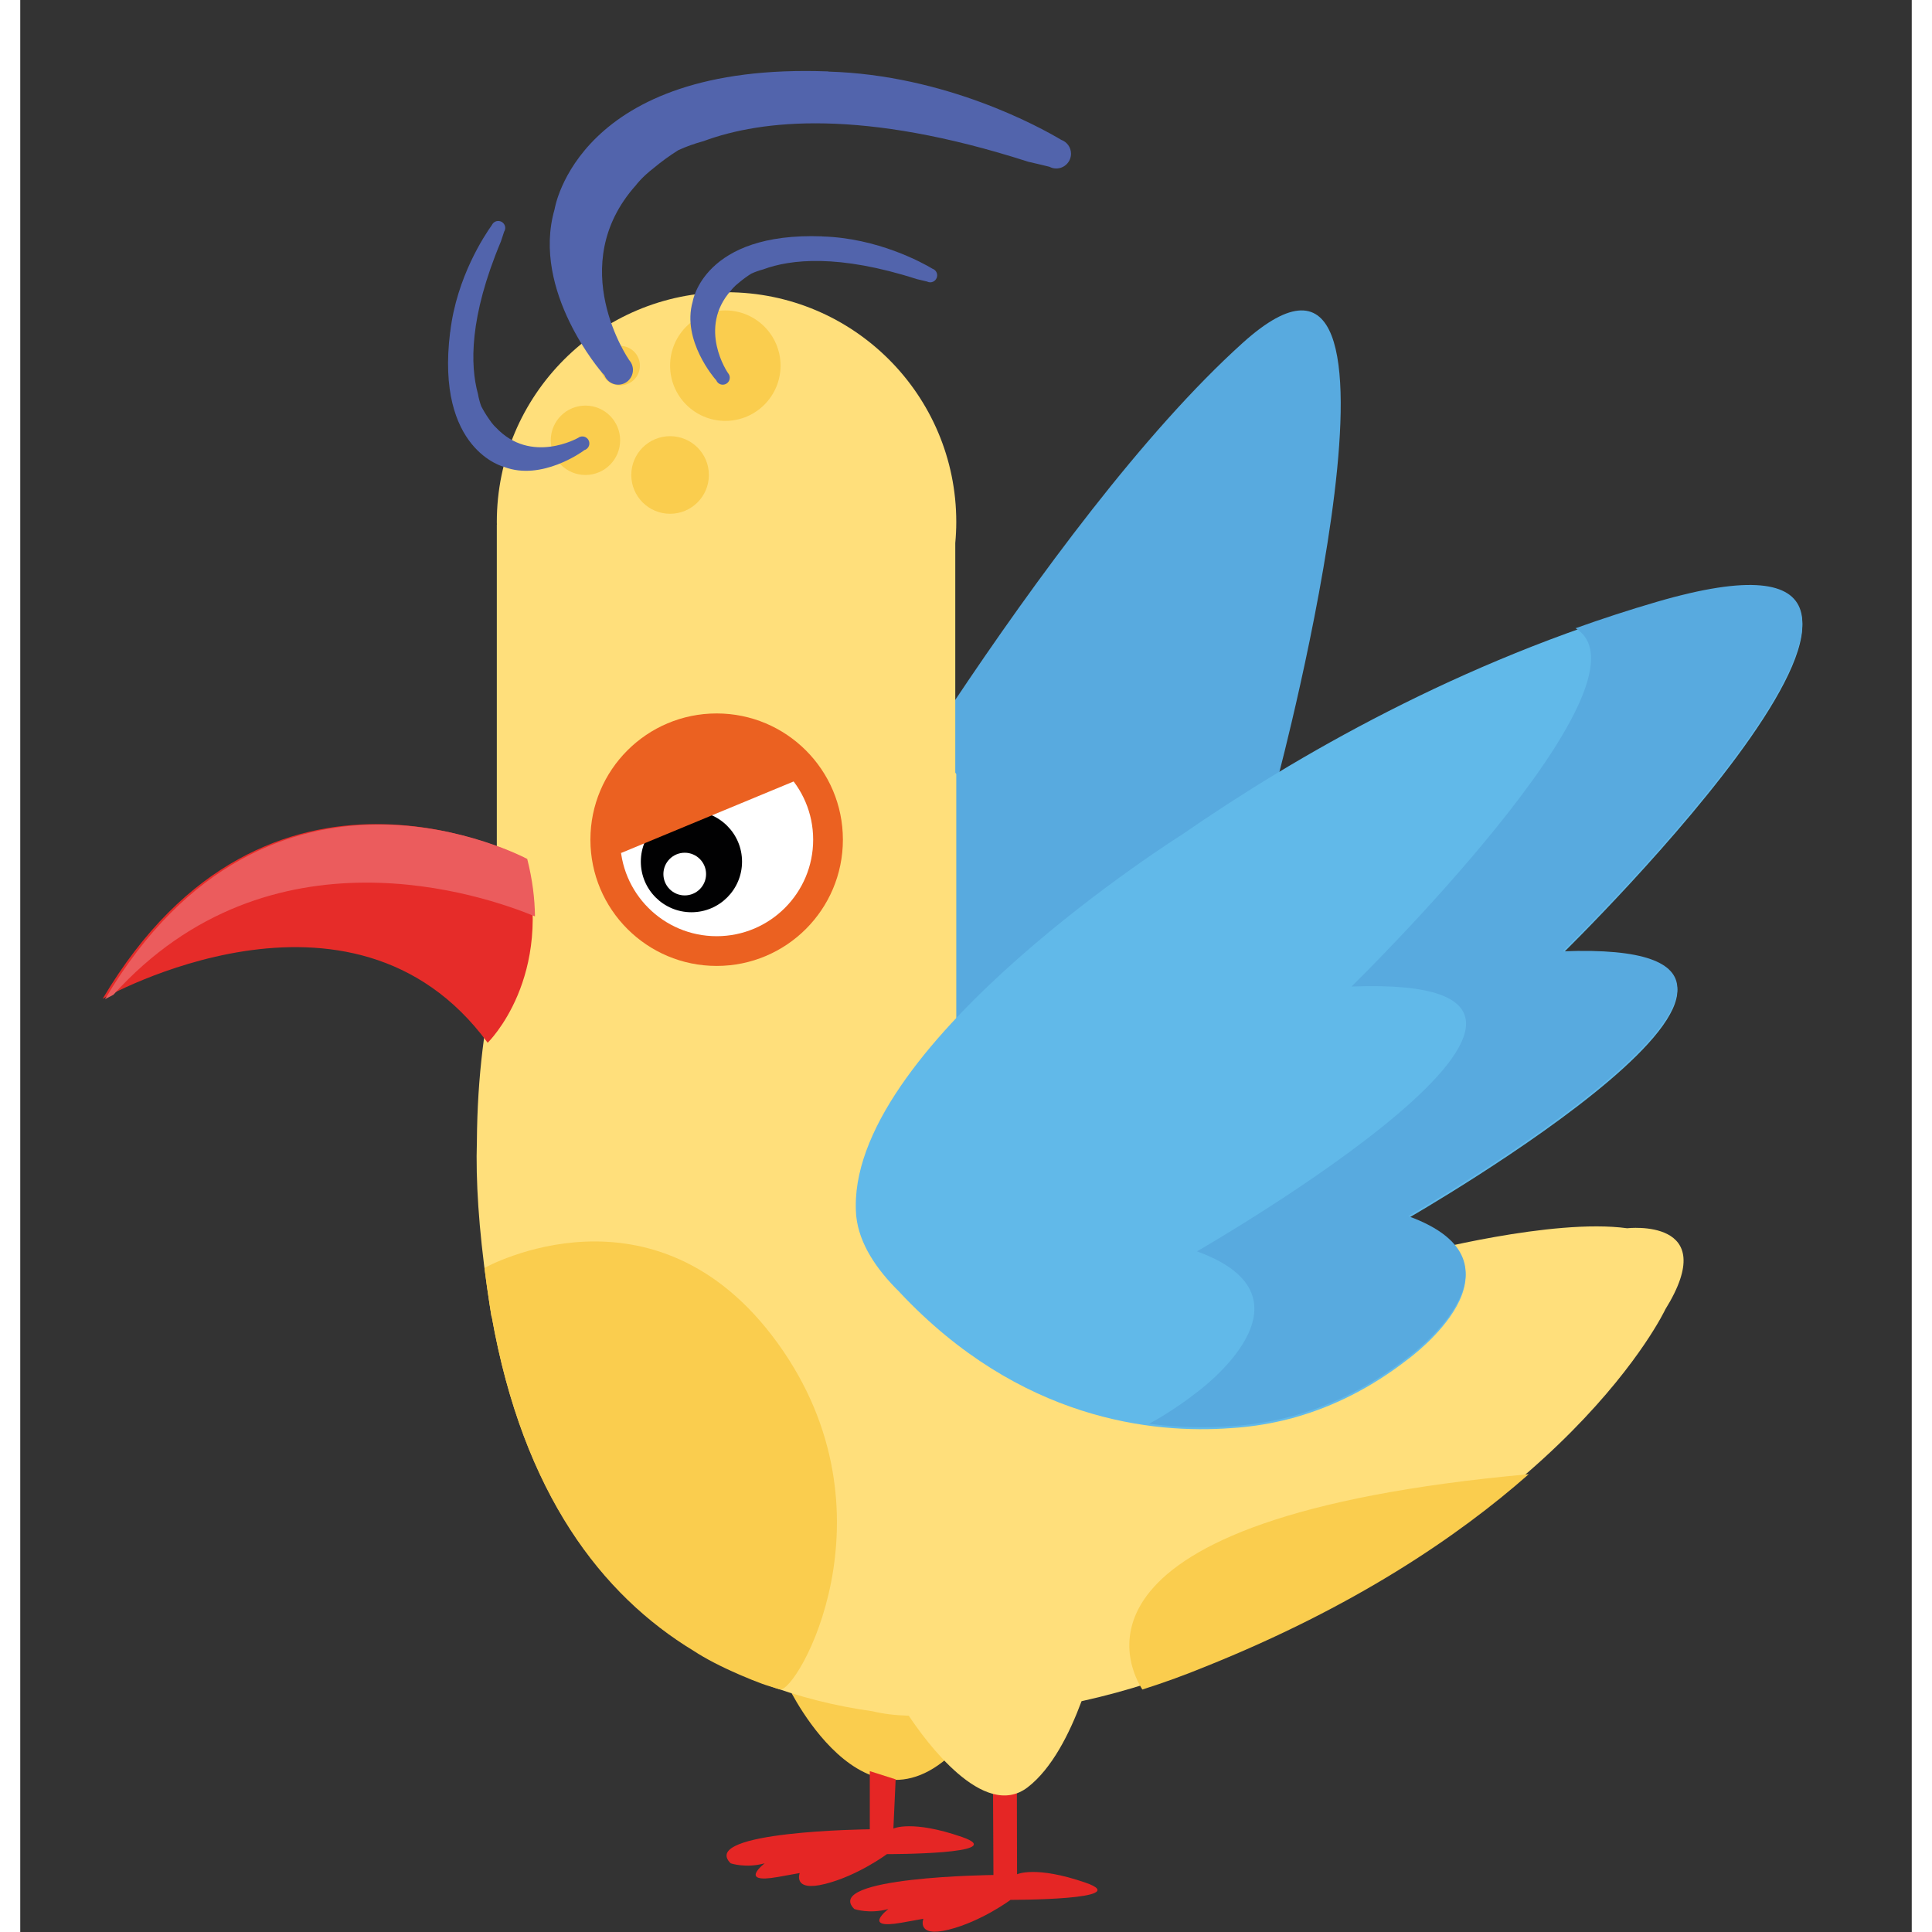 <?xml version="1.0" encoding="utf-8"?>
<!-- Generator: Adobe Illustrator 16.0.0, SVG Export Plug-In . SVG Version: 6.00 Build 0)  -->
<!DOCTYPE svg PUBLIC "-//W3C//DTD SVG 1.1//EN" "http://www.w3.org/Graphics/SVG/1.1/DTD/svg11.dtd">
<svg version="1.1" id="Layer_1" xmlns="http://www.w3.org/2000/svg" xmlns:xlink="http://www.w3.org/1999/xlink" x="0px" y="0px"
	 width="70px" height="70px" viewBox="0 0 644.59 658.395" enable-background="new 0 0 644.59 658.395"
	 xml:space="preserve">
<rect x="0" y="0" width="644.59" height="658.395" fill="#333333" stroke="none"/>
<path fill="#58AADF" d="M310.595,382.18l-41.332-64.666c0,0,80-140,147.332-200.667c67.336-60.667,12.043,148.011,12.043,148.011"/>
<path fill="#E52625" d="M331.496,608.086l0.15,30.882c0,0-58.508,0.593-47.416,11.601c0,0,5.166,1.778,11.602,0
	c0,0-9.316,7.112,4.484,4.656c13.805-2.455,7.455-1.354,7.455-1.354s-2.541,6.52,8.633,3.726
	c11.178-2.795,21.084-10.161,21.084-10.161s42.676,0.084,25.57-5.843c-17.102-5.927-23.367-2.869-23.367-2.869l-0.066-30.637"/>
<path fill="#FACD4E" d="M261.718,574.796c0,0,29.16,61.193,63.762,13.717c34.602-47.476-22.104-32.992-22.104-32.992"/>
<path fill="#E52625" d="M289.509,603.574v19.813c0,0-58.508,0.594-47.416,11.601c0,0,5.164,1.778,11.598,0
	c0,0-9.313,7.113,4.488,4.657c13.805-2.456,7.451-1.354,7.451-1.354s-2.537,6.52,8.637,3.725
	c11.178-2.794,21.084-10.16,21.084-10.16s42.676,0.084,25.57-5.843c-17.102-5.927-23.371-2.87-23.371-2.87l0.766-16.773"/>
<path fill="#FFDF7B" d="M547.585,418.568c-25.346-3.495-71.014,8.538-71.014,8.538l-108.863,46.178l-1.137-31.928l-9.469-5.219
	l58.322-53.958l-65.578,5.166c0.225-0.845,0.43-1.69,0.627-2.535l-31.492,4.075V263.774c-0.131-0.181-0.242-0.331-0.342-0.469
	v-78.229c0.217-2.372,0.342-4.77,0.342-7.197c0-43.238-35.051-78.29-78.291-78.29c-43.236,0-78.287,35.052-78.287,78.29
	c0,0.298,0.018,0.591,0.021,0.889c-0.004,0.038-0.021,0.071-0.021,0.111v151.667c-4.053,16.829-6.641,36.212-6.791,58.387
	c-0.418,13.291,0.609,29.635,3.436,49.573c0.055,0.379,0.113,0.749,0.168,1.126c0.418,2.925,0.861,5.875,1.355,8.874l0.074-0.005
	c10.752,60.545,37.66,94.923,68.793,113.835c3.979,2.603,9.129,5.304,15.605,8.104c0.098,0.043,0.195,0.085,0.293,0.128
	c0.129,0.056,0.262,0.112,0.391,0.168c2.283,0.987,4.578,1.906,6.875,2.76c12.686,4.831,25.344,7.937,37.787,9.665
	c3.563,0.867,7.686,1.391,12.412,1.531c5.527,8.338,25.49,35.944,40.521,24.381c8.258-6.353,14.279-18.364,18.35-29.332
	c15.922-3.501,30.537-8.422,43.238-13.632c122.604-49.084,155.695-119.877,155.695-119.877l-0.004,0.001
	C580.107,414.805,547.585,418.568,547.585,418.568z"/>
<path fill="#FACD4E" d="M158.195,432.092c0,0,57.979-32.445,99.979,25.711c41.916,58.038,6.287,119.654,0.641,117.921
	c-1.857-0.635-4.316-1.275-6.172-1.982c-2.301-0.854-4.592-1.772-6.875-2.76c-0.133-0.056-0.266-0.112-0.395-0.168
	c-0.098-0.043-0.193-0.085-0.291-0.128c-6.475-2.8-11.627-5.501-15.604-8.104c-31.133-18.912-58.043-53.29-68.795-113.835
	l-0.072,0.005c-0.496-2.999-0.941-5.949-1.357-8.874c-0.055-0.377-0.115-0.747-0.168-1.126
	C158.763,436.483,158.47,434.268,158.195,432.092L158.195,432.092z"/>
<path fill="#61B9E9" d="M396.037,284.327c38.371-26.513,94.607-58.997,161.641-78.548c128-37.334-32,119.083-32,119.083
	c112-4.251-52.666,90.25-52.666,90.25c44,16,0,48,0,48c-12.803,9.989-25.666,16.178-37.992,19.726
	c-0.703,0.216-2.354,0.695-4.822,1.259c-6.027,1.423-11.902,2.235-17.559,2.579c-26.549,1.995-72.018-2.659-112.947-46.286
	l0.014-0.013c-8.088-7.912-13.805-16.62-14.805-25.838l-0.014,0.017c-0.014-0.126-0.014-0.254-0.023-0.38
	c-0.061-0.631-0.096-1.265-0.109-1.9c-0.014-0.323-0.018-0.646-0.021-0.971c0-0.058-0.002-0.116,0-0.175
	C284.23,354.561,395.89,284.419,396.037,284.327z"/>
<path fill="#58AADF" d="M401.011,474.439c0,0,44-32,0-48c0,0,164.666-94.501,52.666-90.25c0,0,106.166-103.791,76.342-122.096
	c8.996-3.215,18.217-6.233,27.658-8.987c128-37.334-32,119.083-32,119.083c112-4.251-52.666,90.25-52.666,90.25c44,16,0,48,0,48
	c-12.803,9.989-25.666,16.178-37.992,19.726c-0.703,0.216-2.354,0.695-4.822,1.259c-6.027,1.423-11.902,2.235-17.559,2.579
	c-7.852,0.59-17.363,0.598-27.92-0.813C390.128,482.23,395.576,478.681,401.011,474.439z"/>
<circle fill="#EB6121" cx="237.321" cy="286.152" r="43.021"/>
<circle fill="#FFFFFF" cx="237.321" cy="286.152" r="32.89"/>
<circle fill="#010102" cx="228.728" cy="293.634" r="17.246"/>
<circle fill="#FFFFFF" cx="226.444" cy="297.87" r="7.271"/>
<path fill="#EB6121" d="M204.777,290.678l64.889-26.904c0,0-20.482-20.783-33.969-12.756c-13.486,8.026-33.242-1.109-37.465,33.832"
	/>
<g>
	<path fill="#E62C29" d="M171.982,292.557c0,0-87.668-47.198-143.902,47.816c0,0,84.738-48.238,131.209,14.984
		C159.289,355.357,182.302,333.094,171.982,292.557z"/>
	<path fill="#EB5C5D" d="M175.406,312.287c-0.066-5.957-0.834-12.477-2.637-19.571c0,0-87.672-47.199-143.904,47.816
		c0,0,1.008-0.574,2.865-1.516C85.158,279.772,158.4,305.224,175.406,312.287z"/>
</g>
<circle fill="#FACD4E" cx="192.608" cy="150.042" r="11.823"/>
<circle fill="#FACD4E" cx="240.275" cy="124.608" r="18.822"/>
<circle fill="#FACD4E" cx="204.431" cy="124.608" r="6.734"/>
<circle fill="#FACD4E" cx="221.452" cy="161.864" r="13.224"/>
<path fill="#FACD4E" d="M514.085,502.375c-164.23,14.9-135.852,66.97-131.688,73.385c7.578-2.399,14.736-5.032,21.361-7.75
	C454.578,547.664,490.005,523.592,514.085,502.375z"/>
<path fill="#5264AC" d="M354.75,47.657c-7.346-4.375-39.469-22.107-79.328-23.26l-0.027-0.061
	c-85.627-3.242-93.303,46.983-93.303,46.983c-8.094,27.986,16.236,55.75,16.236,55.75l0.732,0.795c0.73,1.886,2.551,3.23,4.693,3.23
	c2.785,0,5.041-2.256,5.041-5.04c0-1.304-0.508-2.478-1.316-3.373l0.006-0.011c0,0-22.25-32.077,2.336-59.563
	c0.029-0.039,1.854-2.61,6.178-5.945c2.438-2.041,5.172-4.041,8.252-5.979c2.637-1.223,5.527-2.245,8.615-3.092
	c19.781-7.313,54.242-11.097,110.629,7.024c3.127,0.714,5.596,1.312,7.234,1.717c0.693,0.362,1.473,0.587,2.313,0.587
	c2.783,0,5.041-2.256,5.041-5.04C358.082,50.201,356.687,48.36,354.75,47.657z"/>
<path fill="#5264AC" d="M310.898,91.591c-3.479-2.071-18.686-10.468-37.559-11.013l-0.012-0.029
	c-40.543-1.534-44.176,22.245-44.176,22.245c-3.832,13.251,7.686,26.396,7.686,26.396l0.348,0.377
	c0.346,0.893,1.207,1.529,2.223,1.529c1.318,0,2.387-1.068,2.387-2.386c0-0.617-0.24-1.174-0.625-1.598l0.004-0.005
	c0,0-10.535-15.188,1.105-28.201c0.014-0.019,0.877-1.235,2.926-2.814c1.154-0.967,2.447-1.913,3.906-2.831
	c1.248-0.578,2.617-1.063,4.08-1.463c9.363-3.463,25.682-5.255,52.377,3.325c1.482,0.338,2.65,0.621,3.426,0.813
	c0.33,0.172,0.697,0.278,1.096,0.278c1.318,0,2.385-1.068,2.385-2.387C312.474,92.795,311.816,91.924,310.898,91.591z"/>
<path fill="#5264AC" d="M160.73,76.691c-2.361,3.288-12.039,17.716-14.207,36.472l-0.029,0.009
	c-5.021,40.26,18.355,45.928,18.355,45.928c12.871,4.959,26.959-5.384,26.959-5.384l0.406-0.314c0.92-0.267,1.627-1.07,1.717-2.081
	c0.111-1.313-0.859-2.47-2.172-2.583c-0.615-0.054-1.189,0.139-1.646,0.484l-0.006-0.003c0,0-16.037,9.187-28-3.531
	c-0.018-0.017-1.154-0.982-2.551-3.158c-0.865-1.233-1.695-2.604-2.484-4.136c-0.469-1.294-0.834-2.699-1.105-4.19
	c-2.645-9.629-3.025-26.039,7.824-51.896c0.463-1.447,0.848-2.587,1.105-3.344c0.199-0.313,0.336-0.671,0.373-1.067
	c0.113-1.312-0.861-2.469-2.174-2.583C162.066,75.225,161.142,75.806,160.73,76.691z"/>
</svg>

